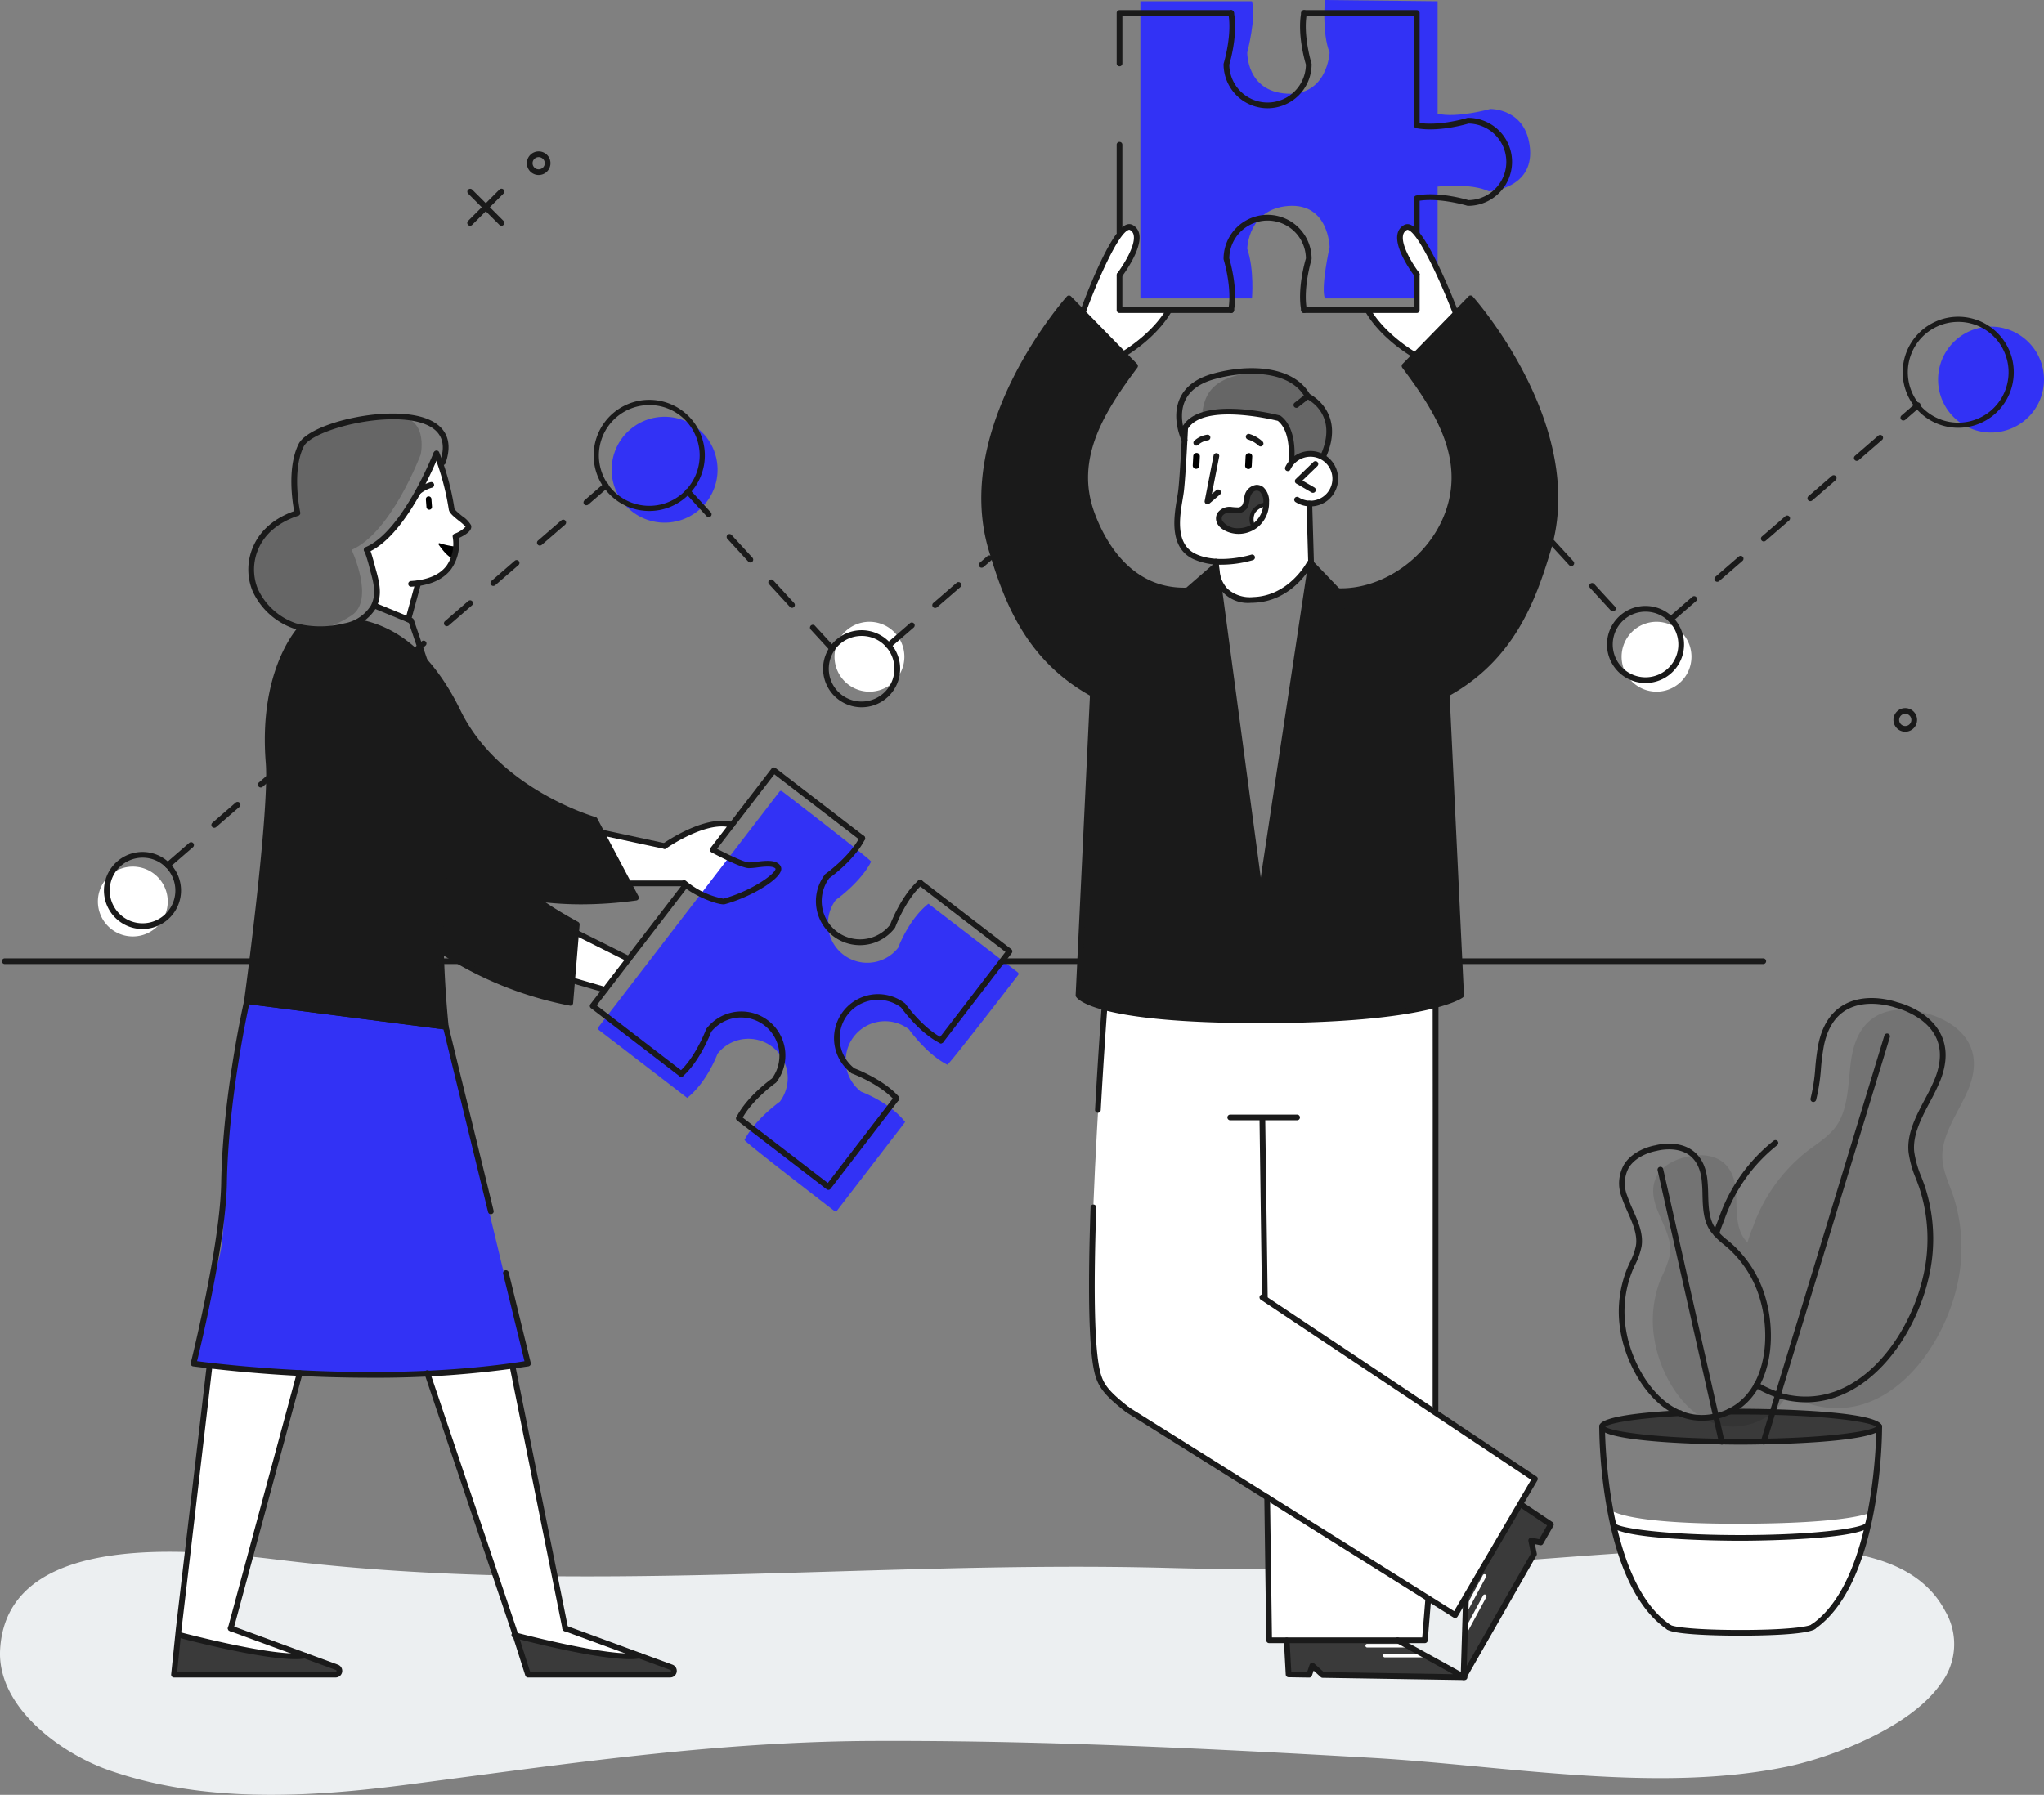 <svg xmlns="http://www.w3.org/2000/svg" width="385.384" height="338.492" viewBox="0 0 385.384 338.492">
  <rect x="0" y="0" width="385.384" height="338.492" fill="#808080" stroke="none"/>
  <g id="Group_4872" data-name="Group 4872" transform="translate(-1121.651 -131.598)">
    <path id="Path_8400" data-name="Path 8400" d="M1487.546,700.187c-6.043,8.581-21.32,14.033-29.178,15.633-24.628,5.015-53.112-.268-77.973-1.7-31.391-1.8-62.808-3.328-94.262-3.2-29.777.123-58.017,4.386-87.437,8.216-18.61,2.423-38.425,3.6-56.449-2.67-9.158-3.183-21.213-11.972-20.573-22.829,1.394-23.659,39.919-18.379,54.175-16.678,55.014,6.56,110.668-.135,165.883,1.331,18.885.5,38.094.419,57.069-.74,17.95-1.1,35.607-2.984,53.727-3,11.717-.006,29.368-.427,35.869,11.858A12.361,12.361,0,0,1,1487.546,700.187Z" transform="translate(0 -250.998)" fill="#eceff1" style="mix-blend-mode: multiply;isolation: isolate"/>
    <g id="Group_4725" data-name="Group 4725" transform="translate(1140.105 193.199)">
      <path id="Path_8401" data-name="Path 8401" d="M1821.182,256.142a9.985,9.985,0,1,1-9.985-9.985A9.988,9.988,0,0,1,1821.182,256.142Z" transform="translate(-1454.252 -246.157)" fill="#3232f5"/>
      <path id="Path_8402" data-name="Path 8402" d="M1356.085,287.757a9.984,9.984,0,1,1-9.985-9.985A9.984,9.984,0,0,1,1356.085,287.757Z" transform="translate(-1239.248 -260.772)" fill="#3232f5"/>
      <path id="Path_8403" data-name="Path 8403" d="M1427.437,356.269a6.586,6.586,0,1,1-6.585-6.588A6.586,6.586,0,0,1,1427.437,356.269Z" transform="translate(-1275.374 -294.014)" fill="#fff"/>
      <path id="Path_8404" data-name="Path 8404" d="M1703.418,356.269a6.586,6.586,0,1,1-6.584-6.588A6.584,6.584,0,0,1,1703.418,356.269Z" transform="translate(-1402.956 -294.014)" fill="#fff"/>
      <path id="Path_8405" data-name="Path 8405" d="M1169.141,442.126a6.586,6.586,0,1,1-6.584-6.587A6.585,6.585,0,0,1,1169.141,442.126Z" transform="translate(-1155.97 -333.705)" fill="#fff"/>
    </g>
    <g id="Group_4727" data-name="Group 4727" transform="translate(1141.255 292.274)">
      <g id="Group_4726" data-name="Group 4726" transform="translate(0 0)">
        <path id="Path_8406" data-name="Path 8406" d="M1165.378,444.935a7.266,7.266,0,1,1,2.97-.638A7.277,7.277,0,0,1,1165.378,444.935Zm0-13.452a6.187,6.187,0,1,0,5.648,3.656A6.145,6.145,0,0,0,1165.374,431.483Z" transform="translate(-1158.109 -430.408)" fill="#1a1a1a"/>
      </g>
    </g>
    <g id="Group_4729" data-name="Group 4729" transform="translate(1276.841 250.456)">
      <g id="Group_4728" data-name="Group 4728" transform="translate(0 0)">
        <path id="Path_8407" data-name="Path 8407" d="M1417.527,367.165a7.264,7.264,0,1,1,2.969-.637A7.278,7.278,0,0,1,1417.527,367.165Zm-.008-13.451a6.187,6.187,0,1,0,5.647,3.656A6.148,6.148,0,0,0,1417.519,353.714Z" transform="translate(-1410.259 -352.638)" fill="#1a1a1a"/>
      </g>
    </g>
    <g id="Group_4731" data-name="Group 4731" transform="translate(1233.601 207.015)">
      <g id="Group_4730" data-name="Group 4730" transform="translate(0 0)">
        <path id="Path_8408" data-name="Path 8408" d="M1340.319,292.8a10.481,10.481,0,1,1,4.28-.92A10.376,10.376,0,0,1,1340.319,292.8Zm-.011-19.97a9.5,9.5,0,1,0,8.668,5.609A9.427,9.427,0,0,0,1340.308,272.826Z" transform="translate(-1329.844 -271.852)" fill="#1a1a1a"/>
      </g>
    </g>
    <g id="Group_4732" data-name="Group 4732" transform="translate(1250.818 223.775)">
      <path id="Path_8409" data-name="Path 8409" d="M1389.593,333.716a.53.53,0,0,1-.4-.174l-3.64-3.965a.538.538,0,0,1,.793-.728l3.64,3.965a.537.537,0,0,1-.4.9Zm-7.565-8.241a.531.531,0,0,1-.4-.174l-3.925-4.276a.538.538,0,0,1,.793-.728l3.925,4.276a.539.539,0,0,1-.033.76A.533.533,0,0,1,1382.027,325.475Zm-7.851-8.55a.53.53,0,0,1-.4-.174l-3.925-4.276a.538.538,0,1,1,.792-.728l3.925,4.276a.538.538,0,0,1-.033.76A.532.532,0,0,1,1374.177,316.924Zm-7.851-8.552a.53.53,0,0,1-.4-.174L1362,303.922a.538.538,0,1,1,.792-.728l3.925,4.276a.537.537,0,0,1-.4.9Z" transform="translate(-1361.863 -303.02)" fill="#1a1a1a"/>
    </g>
    <g id="Group_4733" data-name="Group 4733" transform="translate(1152.738 222.632)">
      <path id="Path_8410" data-name="Path 8410" d="M1180,373.583a.538.538,0,0,1-.353-.945l4.385-3.8a.539.539,0,1,1,.705.814l-4.385,3.8A.541.541,0,0,1,1180,373.583Zm8.771-7.605a.538.538,0,0,1-.353-.945l4.385-3.8a.539.539,0,1,1,.705.815l-4.385,3.8A.541.541,0,0,1,1188.773,365.977Zm8.77-7.606a.538.538,0,0,1-.353-.945l4.386-3.8a.539.539,0,0,1,.705.815l-4.386,3.8A.542.542,0,0,1,1197.543,358.372Zm8.771-7.6a.538.538,0,0,1-.353-.945l4.385-3.8a.539.539,0,0,1,.705.815l-4.385,3.8A.542.542,0,0,1,1206.314,350.768Zm8.771-7.606a.538.538,0,0,1-.353-.945l4.385-3.8a.539.539,0,1,1,.705.815l-4.385,3.8A.541.541,0,0,1,1215.086,343.163Zm8.769-7.6a.538.538,0,0,1-.353-.945l4.386-3.8a.539.539,0,1,1,.706.814l-4.387,3.8A.544.544,0,0,1,1223.855,335.558Zm8.771-7.606a.538.538,0,0,1-.353-.945l4.385-3.8a.539.539,0,1,1,.706.814l-4.385,3.8A.545.545,0,0,1,1232.626,327.952Zm8.771-7.6a.538.538,0,0,1-.353-.945l4.385-3.8a.539.539,0,0,1,.706.815l-4.385,3.8A.543.543,0,0,1,1241.4,320.347Zm8.77-7.606a.538.538,0,0,1-.353-.945l4.387-3.8a.539.539,0,1,1,.705.814l-4.386,3.8A.542.542,0,0,1,1250.167,312.741Zm8.771-7.6a.538.538,0,0,1-.353-.945l3.653-3.168a.539.539,0,1,1,.705.815l-3.652,3.168A.543.543,0,0,1,1258.938,305.137Z" transform="translate(-1179.464 -300.894)" fill="#1a1a1a"/>
    </g>
    <g id="Group_4735" data-name="Group 4735" transform="translate(1424.646 245.879)">
      <g id="Group_4734" data-name="Group 4734" transform="translate(0 0)">
        <path id="Path_8411" data-name="Path 8411" d="M1692.4,358.654a7.266,7.266,0,1,1,2.969-.637A7.28,7.28,0,0,1,1692.4,358.654Zm-.009-13.453a6.125,6.125,0,0,0-2.527.544,6.188,6.188,0,0,0,2.536,11.833,6.188,6.188,0,0,0,5.639-8.72A6.2,6.2,0,0,0,1692.391,345.2Z" transform="translate(-1685.133 -344.126)" fill="#1a1a1a"/>
      </g>
    </g>
    <g id="Group_4737" data-name="Group 4737" transform="translate(1480.387 191.33)">
      <g id="Group_4736" data-name="Group 4736" transform="translate(0)">
        <path id="Path_8412" data-name="Path 8412" d="M1799.277,263.627a10.47,10.47,0,0,1-4.29-20.024,10.379,10.379,0,0,1,4.281-.921,10.472,10.472,0,0,1,.009,20.945Zm-.009-19.97a9.5,9.5,0,1,0,8.667,5.611A9.431,9.431,0,0,0,1799.268,243.657Z" transform="translate(-1788.795 -242.682)" fill="#1a1a1a"/>
      </g>
    </g>
    <g id="Group_4738" data-name="Group 4738" transform="translate(1413.444 233.004)">
      <path id="Path_8413" data-name="Path 8413" d="M1676.613,334.088a.538.538,0,0,1-.4-.174l-3.927-4.276a.539.539,0,0,1,.8-.728l3.926,4.276a.538.538,0,0,1-.4.9Zm-7.849-8.552a.54.54,0,0,1-.4-.174l-3.926-4.276a.539.539,0,0,1,.8-.728l3.926,4.276a.538.538,0,0,1-.4.9Z" transform="translate(-1664.299 -320.183)" fill="#1a1a1a"/>
    </g>
    <g id="Group_4739" data-name="Group 4739" transform="translate(1436.125 207.49)">
      <path id="Path_8414" data-name="Path 8414" d="M1707.019,314.17a.537.537,0,0,1-.351-.945l4.386-3.8a.538.538,0,1,1,.7.814l-4.386,3.8A.537.537,0,0,1,1707.019,314.17Zm8.77-7.605a.537.537,0,0,1-.352-.945l4.387-3.8a.538.538,0,1,1,.7.815l-4.386,3.8A.535.535,0,0,1,1715.788,306.564Zm8.773-7.6a.537.537,0,0,1-.352-.945l4.384-3.8a.538.538,0,1,1,.7.814l-4.383,3.8A.537.537,0,0,1,1724.561,298.959Zm8.769-7.606a.537.537,0,0,1-.351-.945l4.386-3.8a.538.538,0,1,1,.7.815l-4.386,3.8A.536.536,0,0,1,1733.33,291.354Zm8.77-7.6a.537.537,0,0,1-.351-.945l4.386-3.8a.538.538,0,1,1,.7.815l-4.386,3.8A.537.537,0,0,1,1742.1,283.75Zm8.773-7.606a.537.537,0,0,1-.352-.945l2.69-2.333a.538.538,0,1,1,.7.814l-2.689,2.334A.537.537,0,0,1,1750.873,276.144Z" transform="translate(-1706.481 -272.735)" fill="#1a1a1a"/>
    </g>
    <g id="Group_4740" data-name="Group 4740" transform="translate(1288.659 236.336)">
      <path id="Path_8415" data-name="Path 8415" d="M1432.776,343.91a.537.537,0,0,1-.352-.945l4.385-3.8a.539.539,0,0,1,.705.815l-4.385,3.8A.54.54,0,0,1,1432.776,343.91Zm8.771-7.6a.538.538,0,0,1-.353-.945l4.385-3.8a.539.539,0,1,1,.705.814l-4.385,3.8A.541.541,0,0,1,1441.547,336.3Zm8.771-7.6a.532.532,0,0,1-.405-.185.539.539,0,0,1,.053-.76l1.435-1.245a.538.538,0,1,1,.705.813l-1.435,1.246A.542.542,0,0,1,1450.318,328.7Z" transform="translate(-1432.238 -326.381)" fill="#1a1a1a"/>
    </g>
    <path id="Path_8416" data-name="Path 8416" d="M1263.543,291.019s-6.663,15.733-12.674,17.807c0,0,2.936,7.487,1.009,10.185l6.488,3.121,1.859-6.822s7.821-.687,7.3-8.734c0,0,2.131-1.018,2.159-2.06s-3.136-3.341-3.136-3.341-2.148-9.207-2.77-10.156Z" transform="translate(-59.735 -73.697)" fill="#fff"/>
    <path id="Path_8417" data-name="Path 8417" d="M1228.7,302.746s4.453,9.446,0,12.376-11.219,5.171-16.874-2.639,1.98-15.635,6.577-16.74c0,0-1.446-11.211,1.61-13.637s6.457-3.522,15.673-4.518c7.867-.852,6.04,7.194,6.04,7.194S1236.172,299.565,1228.7,302.746Z" transform="translate(-40.759 -67.459)" opacity="0.2"/>
    <path id="Path_8418" data-name="Path 8418" d="M1275.608,322.116a.164.164,0,0,0-.191.247c.583.839,1.7,2.3,2.585,2.578a19.4,19.4,0,0,0,.519-2.2A16.866,16.866,0,0,1,1275.608,322.116Z" transform="translate(-71.07 -88.067)"/>
    <path id="Path_8419" data-name="Path 8419" d="M1229.027,349.681a23.248,23.248,0,0,1,13.548,8.366c5.765,7.242,4.313,10.433,12.921,18.5a46.008,46.008,0,0,0,18.324,10.479l7.767,14.673s-13,1.316-18.859.16l7.7,4.893-1.227,14.793s-15.02-3.258-24.386-9.909l.7,14.412-37.278-4.834s3.986-32.581,4.051-38.559-.755-16.018,1.16-21.414,4.011-9.419,5.065-10.426A20.276,20.276,0,0,0,1229.027,349.681Z" transform="translate(-40.029 -100.815)" fill="#1a1a1a"/>
    <path id="Path_8420" data-name="Path 8420" d="M1323.1,458.716l-.645,9.234,6.1,1.542,4.467-5.816Z" transform="translate(-92.829 -151.22)" fill="#fff"/>
    <path id="Path_8421" data-name="Path 8421" d="M1337.688,431.674l10.441.112s4.907,3.469,7.324,3.491,10.553-5.033,10.453-5.415.693-1.775-1.466-1.689-4.487.214-4.487.214l-6.432-2.871,3.606-4.694s-4.828-1.1-12.68,3.993l-11.907-2.565Z" transform="translate(-97.49 -133.656)" fill="#fff"/>
    <path id="Path_8422" data-name="Path 8422" d="M1190.34,610.551l-5.588,50.817s15.629,4.667,22.584,3.515l-12.978-4.865,12.978-48.054Z" transform="translate(-29.17 -221.41)" fill="#fff"/>
    <path id="Path_8423" data-name="Path 8423" d="M1271.465,611.963l16.047-1.411,9.969,49.556,13.506,4.958s-7.685,1.19-23.084-3.7Z" transform="translate(-69.256 -221.41)" fill="#fff"/>
    <path id="Path_8424" data-name="Path 8424" d="M1183.787,705.055s16.973,4.921,23.084,3.7c0,0,7.165,2,6.983,3.035s-2.77.732-2.77.732l-28.42-.27Z" transform="translate(-28.205 -265.098)" fill="#3a3a3a"/>
    <path id="Path_8425" data-name="Path 8425" d="M1302.036,705.055s18.725,4.921,23.554,3.87c0,0,7,2.229,6.49,3.062s-3.387.533-3.387.533h-24.1Z" transform="translate(-83.389 -265.098)" fill="#3a3a3a"/>
    <path id="Path_8426" data-name="Path 8426" d="M1199.583,482.717s-4.046,22.081-4.211,27.236.509,18.28-1.584,22.88-4.276,18.237-4.276,18.237,19.2,2.31,30.949,2.136,28.384-1.25,31.684-2.068l-15.285-63.586Z" transform="translate(-31.371 -162.315)" fill="#3232f5"/>
    <path id="Path_8427" data-name="Path 8427" d="M1521.5,187.87h21.04s.481-5.383-.886-9.353c0,0,.149-7.531,7.762-8.081s7.763,7.764,7.763,7.764-1.7,7.63-.886,9.67h21.248V166.787s6.252-.728,9.668.885c0,0,8.412-.4,7.756-8.055s-7.5-7.466-7.5-7.466-6.385,1.775-9.923.881v-21.2l-21.248-.232s-.572,6.286.886,9.9c0,0-.382,8.168-8.032,7.762s-7.492-7.762-7.492-7.762,1.756-6.733.883-9.671H1521.5Z" transform="translate(-184.841)" fill="#3232f5"/>
    <path id="Path_8428" data-name="Path 8428" d="M1535.913,279.166s-.51,10.635-.8,12.1-1.645,7.335.388,10.5,6.23,2.2,6.23,2.2l.049,2.643s-.239,4.941,7.228,4.957,10.364-7.175,10.364-7.175l-.046-10.714s4.735-.557,4.884-4.912-5.642-6.147-7.955-3.353c0,0-.2-6.61-2.437-7.892C1553.819,277.524,1538.823,273.633,1535.913,279.166Z" transform="translate(-190.807 -66.844)" fill="#fff"/>
    <path id="Path_8429" data-name="Path 8429" d="M1483,236.248,1495.453,249s-10.24,12.669-9.357,22.151,7.865,20.452,18.786,20.189l5.894-4.372,8.22,61.33,9.388-62.107,5.322,5.255s12.139.253,17.918-9.379,4.626-16.845,1.4-22.468-6.755-10.6-6.755-10.6l12.459-12.749s12.649,15.3,14.9,28.245.19,34.536-19.408,46.353l2.692,56.449s-7.044,5.569-37.22,5.1-34.78-4.388-34.78-4.388L1487.5,311.1s-14.438-8.9-18.669-26.049C1463.419,263.118,1473.688,248.44,1483,236.248Z" transform="translate(-159.8 -48.378)" fill="#1a1a1a"/>
    <path id="Path_8430" data-name="Path 8430" d="M1557.653,270.818s2.878,3.511,2.278,7.688a6.4,6.4,0,0,1,6.22-.541s3.392-7.9-3.155-11.3c0,0-3.715-5.3-8.666-4.848-8.86.8-10.844,3.67-11.257,8.56C1543.073,270.375,1546.906,268.014,1557.653,270.818Z" transform="translate(-194.815 -60.184)" opacity="0.2"/>
    <path id="Path_8431" data-name="Path 8431" d="M1557.576,305.853s.812-3.176-1.337-2.978-1.365,3.39-2.748,3.777-4.384,0-4.458,2.246,4.523,2.159,6.174,1.533C1555.207,310.431,1553.9,306.565,1557.576,305.853Z" transform="translate(-197.57 -79.174)" fill="#3a3a3a"/>
    <path id="Path_8432" data-name="Path 8432" d="M1635.375,676.47c-.018.283.109,15.113.109,15.113l12.7-23.132-.513-2.251,1.716.022s2.064-3.29,1.847-3.427-5.35-4.088-5.35-4.088Z" transform="translate(-237.484 -243.672)" fill="#3a3a3a"/>
    <path id="Path_8433" data-name="Path 8433" d="M1572.824,707.028l.2,6.3,4.113.028.669-1.34,1.865,1.427,26.862.3-12.652-6.859Z" transform="translate(-208.568 -265.942)" fill="#3a3a3a"/>
    <path id="Path_8434" data-name="Path 8434" d="M1735.659,629.533c0,1.57-11.7,2.841-26.126,2.841s-26.125-1.271-26.125-2.841c0-1.119,5.938-2.086,14.571-2.551,1.358-.073,2.912.93,4.392.884,1.635-.052,3.211-1.149,4.965-1.166q1.087-.009,2.2-.009C1723.961,626.69,1735.659,627.963,1735.659,629.533Z" transform="translate(-259.689 -228.871)" fill="#3a3a3a"/>
    <path id="Path_8435" data-name="Path 8435" d="M1753,486.483s-11.8-4.328-14.216,7.573c-.9,4.46-.345,10.313-3.32,14.021-1.439,1.8-3.47,3.011-5.291,4.421a31.515,31.515,0,0,0-10.113,14.23,25.4,25.4,0,0,0-1.023,2.919,7.791,7.791,0,0,1-.674-.829c-1.828-2.633-1.178-6.54-1.579-9.583-1.069-8.113-9.2-5.754-9.2-5.754s-8.363,1.354-5.851,9.143c.939,2.921,3.2,6.174,2.677,9.335a19.652,19.652,0,0,1-1.651,4.344,21.243,21.243,0,0,0-1.244,11.7c1.346,8.128,7.958,18.318,17.552,16a11.327,11.327,0,0,0,6.071-3.67,12.978,12.978,0,0,0,1.5-2.189,21.687,21.687,0,0,0,4.5,2.035,16.8,16.8,0,0,0,10.523-.334c8.6-3.136,14.726-12.954,16.79-21.647a31.548,31.548,0,0,0-.644-17.445c-.749-2.18-1.781-4.306-2-6.6-.451-4.733,3.227-9.318,4.921-13.543C1765.234,489.343,1753,486.483,1753,486.483Z" transform="translate(-267.911 -163.702)" opacity="0.1"/>
    <path id="Path_8436" data-name="Path 8436" d="M1686.24,661.04s2.086,2.671,23.8,2.671,25.3-2.119,25.3-2.119-1.324,14.65-10.8,21.527a70.406,70.406,0,0,1-27.273.091S1689.278,678.49,1686.24,661.04Z" transform="translate(-260.998 -244.751)" fill="#fff"/>
    <path id="Path_8437" data-name="Path 8437" d="M1508.375,220.246s5.941-8.3,2.1-9.068c-3.327-.662-8.873,15.683-8.873,15.683l7.514,8.306s7.722-5.547,8.6-8.539l-9.482.233Z" transform="translate(-175.645 -36.779)" fill="#fff"/>
    <path id="Path_8438" data-name="Path 8438" d="M1610.668,220.088s-5.68-7.879-2.254-8.962c3.233-1.023,9.407,16.4,9.407,16.4l-7.906,7.994s-7.722-5.547-8.6-8.54l9.2-.155Z" transform="translate(-221.742 -36.744)" fill="#fff"/>
    <path id="Path_8439" data-name="Path 8439" d="M1410.481,443.21l-16.846-12.946c-3.561,2.8-5.493,7.722-5.718,8.314a7.409,7.409,0,0,1-11.748-9.029c.515-.37,4.775-3.507,6.659-7.226-.1-.441-16.781-13.262-16.781-13.262a.354.354,0,0,0-.5.066L1331.4,453.559a.355.355,0,0,0,.066.5l16.684,12.822c3.559-2.8,5.491-7.722,5.715-8.314a7.41,7.41,0,0,1,11.751,9.029c-.514.37-4.776,3.506-6.661,7.226.1.44,16.945,13.386,16.945,13.386a.348.348,0,0,0,.215.073.373.373,0,0,0,.281-.138l12.848-16.717c-2.795-3.562-7.722-5.494-8.314-5.72a7.409,7.409,0,0,1,9.031-11.748c.368.513,3.506,4.775,7.226,6.661.438-.1,13.358-16.909,13.358-16.909a.356.356,0,0,0-.065-.5Z" transform="translate(-96.93 -128.232)" fill="#3232f5"/>
    <g id="Group_4741" data-name="Group 4741" transform="translate(1397.732 428.477)">
      <path id="Path_8440" data-name="Path 8440" d="M1635.423,690.812a.329.329,0,0,1-.161-.042.339.339,0,0,1-.14-.462l3.464-6.424a.345.345,0,0,1,.463-.138.338.338,0,0,1,.14.461l-3.463,6.425A.345.345,0,0,1,1635.423,690.812Z" transform="translate(-1635.08 -683.705)" fill="#fff"/>
    </g>
    <g id="Group_4742" data-name="Group 4742" transform="translate(1397.791 432.283)">
      <path id="Path_8441" data-name="Path 8441" d="M1635.533,697.89a.332.332,0,0,1-.162-.042.339.339,0,0,1-.14-.462l3.466-6.422a.342.342,0,0,1,.6.324l-3.466,6.422A.343.343,0,0,1,1635.533,697.89Z" transform="translate(-1635.19 -690.784)" fill="#fff"/>
    </g>
    <g id="Group_4743" data-name="Group 4743" transform="translate(1379.093 441.617)">
      <path id="Path_8442" data-name="Path 8442" d="M1608.059,708.826h-7.3a.342.342,0,1,1,0-.684h7.3a.342.342,0,0,1,0,.684Z" transform="translate(-1600.418 -708.142)" fill="#fff"/>
    </g>
    <g id="Group_4744" data-name="Group 4744" transform="translate(1382.417 443.478)">
      <path id="Path_8443" data-name="Path 8443" d="M1614.239,712.286h-7.3a.342.342,0,0,1,0-.684h7.3a.342.342,0,1,1,0,.684Z" transform="translate(-1606.598 -711.602)" fill="#fff"/>
    </g>
    <path id="Path_8444" data-name="Path 8444" d="M1506.969,484.475s-2.03,30.185-2.2,41.464-.15,24.039,1.032,28.014,5.776,7.545,31.842,22.963l.37,26.953h29.362l.65-7.909,5.048,3.167,15.049-25.684-18.947-12.629-.3-76.768s-16.781,3.889-30.767,2.926S1512.253,486.625,1506.969,484.475Z" transform="translate(-177.07 -162.93)" fill="#fff"/>
    <g id="Group_4748" data-name="Group 4748" transform="translate(1209.752 160.151)">
      <g id="Group_4745" data-name="Group 4745" transform="translate(0 7.036)">
        <path id="Path_8445" data-name="Path 8445" d="M1291.942,204.768a.541.541,0,0,1-.381-.157l-5.911-5.91a.539.539,0,0,1,.762-.761l5.911,5.91a.538.538,0,0,1-.381.919Z" transform="translate(-1285.493 -197.784)" fill="#1a1a1a"/>
      </g>
      <g id="Group_4746" data-name="Group 4746" transform="translate(0 7.036)">
        <path id="Path_8446" data-name="Path 8446" d="M1286.031,204.768a.538.538,0,0,1-.381-.919l5.911-5.91a.538.538,0,0,1,.761.761l-5.911,5.91A.543.543,0,0,1,1286.031,204.768Z" transform="translate(-1285.493 -197.784)" fill="#1a1a1a"/>
      </g>
      <g id="Group_4747" data-name="Group 4747" transform="translate(11.235)">
        <path id="Path_8447" data-name="Path 8447" d="M1308.614,189.152a2.227,2.227,0,1,1,2.226-2.226A2.229,2.229,0,0,1,1308.614,189.152Zm0-3.377a1.151,1.151,0,1,0,1.15,1.151A1.154,1.154,0,0,0,1308.614,185.775Z" transform="translate(-1306.386 -184.699)" fill="#1a1a1a"/>
      </g>
    </g>
    <g id="Group_4750" data-name="Group 4750" transform="translate(1478.652 265.14)">
      <g id="Group_4749" data-name="Group 4749">
        <path id="Path_8448" data-name="Path 8448" d="M1787.794,384.4a2.227,2.227,0,1,1,2.226-2.226A2.228,2.228,0,0,1,1787.794,384.4Zm0-3.377a1.151,1.151,0,1,0,1.15,1.151A1.153,1.153,0,0,0,1787.794,381.022Z" transform="translate(-1785.568 -379.946)" fill="#1a1a1a"/>
      </g>
    </g>
    <g id="Group_4751" data-name="Group 4751" transform="translate(1396.284 312.333)">
      <path id="Path_8449" data-name="Path 8449" d="M1690.206,468.787h-57.281a.538.538,0,0,1,0-1.076h57.281a.538.538,0,1,1,0,1.076Z" transform="translate(-1632.388 -467.711)" fill="#1a1a1a"/>
    </g>
    <g id="Group_4752" data-name="Group 4752" transform="translate(1310.063 312.333)">
      <path id="Path_8450" data-name="Path 8450" d="M1487.087,468.787H1472.58a.538.538,0,0,1,0-1.076h14.507a.538.538,0,0,1,0,1.076Z" transform="translate(-1472.042 -467.711)" fill="#1a1a1a"/>
    </g>
    <g id="Group_4753" data-name="Group 4753" transform="translate(1204.651 312.333)">
      <path id="Path_8451" data-name="Path 8451" d="M1279.39,468.787h-2.846a.538.538,0,0,1,0-1.076h2.846a.538.538,0,0,1,0,1.076Z" transform="translate(-1276.006 -467.711)" fill="#1a1a1a"/>
    </g>
    <g id="Group_4754" data-name="Group 4754" transform="translate(1122.01 312.333)">
      <path id="Path_8452" data-name="Path 8452" d="M1169.5,468.787h-46.638a.538.538,0,0,1,0-1.076H1169.5a.538.538,0,1,1,0,1.076Z" transform="translate(-1122.32 -467.711)" fill="#1a1a1a"/>
    </g>
    <path id="Path_8453" data-name="Path 8453" d="M1540.464,293.463a.63.63,0,0,1-.594-.656l.093-1.754a.624.624,0,0,1,1.247.064l-.09,1.755A.626.626,0,0,1,1540.464,293.463Z" transform="translate(-193.334 -73.44)"/>
    <path id="Path_8454" data-name="Path 8454" d="M1558.828,293.532a.624.624,0,0,1-.59-.654l.09-1.755a.624.624,0,1,1,1.246.066l-.09,1.753A.626.626,0,0,1,1558.828,293.532Z" transform="translate(-201.825 -73.472)"/>
    <g id="Group_4756" data-name="Group 4756" transform="translate(1350.394 236.98)">
      <g id="Group_4755" data-name="Group 4755">
        <path id="Path_8455" data-name="Path 8455" d="M1547.583,329.4a.537.537,0,0,1-.538-.538v-.743a.538.538,0,0,1,1.076,0v.743A.537.537,0,0,1,1547.583,329.4Z" transform="translate(-1547.045 -327.577)" fill="#1a1a1a"/>
      </g>
    </g>
    <g id="Group_4758" data-name="Group 4758" transform="translate(1367.982 226.023)">
      <g id="Group_4757" data-name="Group 4757" transform="translate(0)">
        <path id="Path_8456" data-name="Path 8456" d="M1580.62,319.525a.538.538,0,0,1-.538-.522l-.327-11.249a.536.536,0,0,1,.523-.553.526.526,0,0,1,.553.522l.326,11.249a.536.536,0,0,1-.522.553Z" transform="translate(-1579.755 -307.201)" fill="#1a1a1a"/>
      </g>
    </g>
    <g id="Group_4760" data-name="Group 4760" transform="translate(1343.068 211.735)">
      <g id="Group_4759" data-name="Group 4759" transform="translate(0 0)">
        <path id="Path_8457" data-name="Path 8457" d="M1542.33,306.988a12.4,12.4,0,0,1-5.428-1.1c-4.517-2.212-3.553-7.967-2.978-11.406.1-.593.189-1.125.239-1.57.342-2.97.755-11.678.759-11.765a.57.57,0,0,1,.563-.513.539.539,0,0,1,.512.563c-.018.359-.419,8.832-.765,11.838-.053.458-.142,1.01-.245,1.624-.563,3.347-1.408,8.4,2.387,10.262,4.29,2.1,10.489.2,10.551.179a.538.538,0,0,1,.324,1.026A21.742,21.742,0,0,1,1542.33,306.988Z" transform="translate(-1533.422 -280.63)" fill="#1a1a1a"/>
      </g>
    </g>
    <g id="Group_4762" data-name="Group 4762" transform="translate(1350.924 223.037)">
      <g id="Group_4761" data-name="Group 4761" transform="translate(0 0)">
        <path id="Path_8458" data-name="Path 8458" d="M1552.292,310.9c-1.837,0-3.64-.935-4.1-2.125a2.016,2.016,0,0,1,.174-1.91,2.819,2.819,0,0,1,2.674-1.036,9.719,9.719,0,0,0,.992.067.894.894,0,0,0,.73-.218c.261-.2.382-.293.6-1.623a2.606,2.606,0,0,1,2.328-2.412,2.112,2.112,0,0,1,1.263.441,3.55,3.55,0,0,1,1.079,2.834,5.9,5.9,0,0,1-2.2,4.765A5.778,5.778,0,0,1,1552.292,310.9Zm-1.638-4.015a1.688,1.688,0,0,0-1.4.589.945.945,0,0,0-.059.912,3.5,3.5,0,0,0,3.1,1.436,4.718,4.718,0,0,0,2.879-.993,4.829,4.829,0,0,0,1.781-3.9,2.628,2.628,0,0,0-.641-1.977c-.815-.591-1.7.115-1.89,1.276-.249,1.523-.448,1.878-1.007,2.305a1.907,1.907,0,0,1-1.384.438,10.493,10.493,0,0,1-1.1-.073C1550.834,306.894,1550.743,306.889,1550.654,306.889Z" transform="translate(-1548.031 -301.648)" fill="#1a1a1a"/>
      </g>
    </g>
    <g id="Group_4764" data-name="Group 4764" transform="translate(1357.254 226.407)">
      <g id="Group_4763" data-name="Group 4763" transform="translate(0)">
        <path id="Path_8459" data-name="Path 8459" d="M1560.432,312.615a.38.38,0,0,1-.361-.258,3.4,3.4,0,0,1,.115-2.921,3.6,3.6,0,0,1,2.3-1.517.39.39,0,0,1,.441.311.383.383,0,0,1-.31.441,2.854,2.854,0,0,0-1.781,1.158,2.682,2.682,0,0,0-.047,2.281.379.379,0,0,1-.36.5Z" transform="translate(-1559.803 -307.914)" fill="#1a1a1a"/>
      </g>
    </g>
    <g id="Group_4766" data-name="Group 4766" transform="translate(1356.543 213.425)">
      <g id="Group_4765" data-name="Group 4765" transform="translate(0 0)">
        <path id="Path_8460" data-name="Path 8460" d="M1561.263,286.141a.543.543,0,0,1-.373-.15,5.34,5.34,0,0,0-2-1.159.537.537,0,0,1-.392-.653.546.546,0,0,1,.652-.392,6.343,6.343,0,0,1,2.488,1.427.539.539,0,0,1-.373.927Z" transform="translate(-1558.48 -283.772)" fill="#1a1a1a"/>
      </g>
    </g>
    <g id="Group_4768" data-name="Group 4768" transform="translate(1346.66 213.573)">
      <g id="Group_4767" data-name="Group 4767" transform="translate(0 0)">
        <path id="Path_8461" data-name="Path 8461" d="M1540.64,286.117a.537.537,0,0,1-.4-.895,4.515,4.515,0,0,1,2.438-1.167.516.516,0,0,1,.612.451.537.537,0,0,1-.451.612,3.525,3.525,0,0,0-1.8.819A.53.53,0,0,1,1540.64,286.117Z" transform="translate(-1540.102 -284.047)" fill="#1a1a1a"/>
      </g>
    </g>
    <g id="Group_4770" data-name="Group 4770" transform="translate(1348.777 217.055)">
      <g id="Group_4769" data-name="Group 4769" transform="translate(0 0)">
        <path id="Path_8462" data-name="Path 8462" d="M1544.576,300.166a.527.527,0,0,1-.27-.073.538.538,0,0,1-.258-.568l1.679-8.571a.548.548,0,0,1,.631-.425.541.541,0,0,1,.426.633l-1.383,7.055.836-.71a.537.537,0,1,1,.7.818l-2.008,1.713A.53.53,0,0,1,1544.576,300.166Z" transform="translate(-1544.038 -290.522)" fill="#1a1a1a"/>
      </g>
    </g>
    <g id="Group_4772" data-name="Group 4772" transform="translate(1363.929 216.653)">
      <g id="Group_4771" data-name="Group 4771">
        <path id="Path_8463" data-name="Path 8463" d="M1577.007,300.221a5.2,5.2,0,0,1-2.838-.838.538.538,0,0,1,.585-.9,4.147,4.147,0,1,0,2.253-7.627,4.165,4.165,0,0,0-3.765,2.406.538.538,0,1,1-.976-.454,5.223,5.223,0,1,1,4.741,7.417Z" transform="translate(-1572.216 -289.776)" fill="#1a1a1a"/>
      </g>
    </g>
    <g id="Group_4775" data-name="Group 4775" transform="translate(1343.424 201.032)">
      <g id="Group_4773" data-name="Group 4773" transform="translate(0 0)">
        <path id="Path_8464" data-name="Path 8464" d="M1561.822,277.822a.545.545,0,0,1-.218-.045.539.539,0,0,1-.274-.71c3.389-7.665-2.456-10.464-2.7-10.581a.513.513,0,0,1-.245-.227c-2.724-4.93-10.566-5.286-17.129-3.454-2.8.783-4.657,2.159-5.521,4.089-1.473,3.284.379,7.133.4,7.17a.536.536,0,0,1-.246.721.543.543,0,0,1-.718-.246c-.087-.177-2.092-4.346-.417-8.086,1-2.237,3.09-3.813,6.211-4.685,6.913-1.926,15.2-1.481,18.279,3.825,1.045.569,6.556,4.039,3.075,11.907A.536.536,0,0,1,1561.822,277.822Z" transform="translate(-1534.083 -260.725)" fill="#1a1a1a"/>
      </g>
      <g id="Group_4774" data-name="Group 4774" transform="translate(1.144 7.651)">
        <path id="Path_8465" data-name="Path 8465" d="M1556.759,285.37a.551.551,0,0,1-.535-.6c.006-.055.628-5.422-2.008-7.536-1.308-.322-14.176-3.339-17,1.581a.539.539,0,0,1-.933-.538c3.37-5.858,17.7-2.218,18.31-2.058a.5.5,0,0,1,.187.092c3.229,2.44,2.546,8.339,2.515,8.589A.54.54,0,0,1,1556.759,285.37Z" transform="translate(-1536.21 -274.953)" fill="#1a1a1a"/>
      </g>
    </g>
    <g id="Group_4777" data-name="Group 4777" transform="translate(1365.533 205.775)">
      <g id="Group_4776" data-name="Group 4776">
        <path id="Path_8466" data-name="Path 8466" d="M1575.738,272.28a.538.538,0,0,1-.333-.96l2.111-1.662a.538.538,0,1,1,.665.845l-2.111,1.662A.532.532,0,0,1,1575.738,272.28Z" transform="translate(-1575.2 -269.544)" fill="#1a1a1a"/>
      </g>
    </g>
    <g id="Group_4779" data-name="Group 4779" transform="translate(1339.424 237.724)">
      <g id="Group_4778" data-name="Group 4778" transform="translate(0)">
        <path id="Path_8467" data-name="Path 8467" d="M1546.549,392.672a.538.538,0,0,1-.495-.326l-14.173-33.163a.542.542,0,0,1-.025-.348l1.975-7.543-6.771-1.576a.538.538,0,0,1-.395-.673l3.886-13.541a.512.512,0,0,1,.164-.258l7.085-6.151a.538.538,0,0,1,.886.334l8.375,62.474a.54.54,0,0,1-.485.772C1546.555,392.669,1546.555,392.67,1546.549,392.672Zm-13.607-33.743,12.547,29.358-7.737-57.73-6.211,5.392-3.684,12.845,6.758,1.573a.533.533,0,0,1,.339.246.539.539,0,0,1,.059.415Z" transform="translate(-1526.645 -328.96)" fill="#1a1a1a"/>
      </g>
    </g>
    <g id="Group_4781" data-name="Group 4781" transform="translate(1358.791 237.272)">
      <g id="Group_4780" data-name="Group 4780" transform="translate(0 0)">
        <path id="Path_8468" data-name="Path 8468" d="M1563.2,392.284c-.408-.1-.572-.351-.532-.618l9.519-63.088a.539.539,0,0,1,.921-.292l6.326,6.6a.529.529,0,0,1,.127.224l3.889,13.543a.539.539,0,0,1-.395.673l-6.774,1.576,1.974,7.543a.547.547,0,0,1-.025.353l-14.536,33.164A.542.542,0,0,1,1563.2,392.284Zm9.889-62.463-8.751,57.988,12.829-29.271-2.067-7.9a.539.539,0,0,1,.059-.415.533.533,0,0,1,.339-.246l6.761-1.573-3.7-12.87Z" transform="translate(-1562.661 -328.12)" fill="#1a1a1a"/>
      </g>
    </g>
    <g id="Group_4783" data-name="Group 4783" transform="translate(1350.436 237.274)">
      <g id="Group_4782" data-name="Group 4782" transform="translate(0)">
        <path id="Path_8469" data-name="Path 8469" d="M1554.269,336.13a6.5,6.5,0,0,1-7.144-6.712.538.538,0,0,1,1.076.036,6.057,6.057,0,0,0,1.582,4.038,6.337,6.337,0,0,0,4.846,1.556c6.787-.217,10.128-6.57,10.162-6.634a.547.547,0,0,1,.724-.233.537.537,0,0,1,.233.724c-.146.284-3.653,6.979-11.083,7.218C1554.533,336.129,1554.4,336.13,1554.269,336.13Z" transform="translate(-1547.124 -328.125)" fill="#1a1a1a"/>
      </g>
    </g>
    <g id="Group_4784" data-name="Group 4784" transform="translate(1201.944 225.206)">
      <path id="Path_8470" data-name="Path 8470" d="M1271.648,308.194a.524.524,0,0,0,.482-.561l-.11-1.469a.524.524,0,0,0-1.045.079l.112,1.469A.525.525,0,0,0,1271.648,308.194Z" transform="translate(-1270.973 -305.68)"/>
    </g>
    <g id="Group_4786" data-name="Group 4786" transform="translate(1198.093 241.075)">
      <g id="Group_4785" data-name="Group 4785">
        <path id="Path_8471" data-name="Path 8471" d="M1264.348,343.091c-.429-.1-.6-.393-.519-.679l1.859-6.822a.538.538,0,1,1,1.038.283l-1.859,6.822A.537.537,0,0,1,1264.348,343.091Z" transform="translate(-1263.811 -335.193)" fill="#1a1a1a"/>
      </g>
    </g>
    <g id="Group_4798" data-name="Group 4798" transform="translate(1332.192 133.502)">
      <g id="Group_4788" data-name="Group 4788" transform="translate(20.157 0)">
        <g id="Group_4787" data-name="Group 4787">
          <path id="Path_8472" data-name="Path 8472" d="M1558.982,153.65a8.31,8.31,0,0,1-8.3-8.3.454.454,0,0,1,.025-.159c.016-.053,1.632-5.363.867-9.413a.537.537,0,0,1,.429-.629.531.531,0,0,1,.628.43c.771,4.083-.657,9.123-.874,9.848a7.225,7.225,0,0,0,14.449,0c-.217-.724-1.648-5.767-.876-9.848a.523.523,0,0,1,.628-.43.537.537,0,0,1,.429.629c-.765,4.05.854,9.358.87,9.413a.542.542,0,0,1,.025.159A8.309,8.309,0,0,1,1558.982,153.65Z" transform="translate(-1550.682 -135.138)" fill="#1a1a1a"/>
        </g>
      </g>
      <g id="Group_4790" data-name="Group 4790" transform="translate(20.157 38.609)">
        <g id="Group_4789" data-name="Group 4789">
          <path id="Path_8473" data-name="Path 8473" d="M1565.859,225.448a.536.536,0,0,1-.529-.438c-.768-4.083.659-9.124.876-9.848a7.225,7.225,0,0,0-14.449,0c.217.724,1.647,5.767.877,9.848a.527.527,0,0,1-.628.429.537.537,0,0,1-.43-.628c.765-4.051-.854-9.359-.87-9.413a.539.539,0,0,1-.025-.159,8.3,8.3,0,1,1,16.6,0,.449.449,0,0,1-.025.159c-.016.053-1.632,5.363-.87,9.413a.537.537,0,0,1-.429.628A.6.6,0,0,1,1565.859,225.448Z" transform="translate(-1550.682 -206.939)" fill="#1a1a1a"/>
        </g>
      </g>
      <g id="Group_4793" data-name="Group 4793" transform="translate(34.795 0.002)">
        <g id="Group_4791" data-name="Group 4791">
          <path id="Path_8474" data-name="Path 8474" d="M1599.691,177.641a.537.537,0,0,1-.538-.538v-6.466a.538.538,0,0,1,.438-.529c4.073-.779,9.121.657,9.846.873a7.224,7.224,0,0,0,0-14.447c-.722.215-5.764,1.643-9.846.876a.536.536,0,0,1-.438-.528V136.218h-20.71a.538.538,0,1,1,0-1.076h21.248a.537.537,0,0,1,.538.538v20.747c3.991.572,8.919-.929,8.972-.946a.538.538,0,0,1,.158-.023,8.3,8.3,0,0,1,0,16.6.538.538,0,0,1-.158-.023c-.053-.017-4.986-1.523-8.972-.944V177.1A.537.537,0,0,1,1599.691,177.641Z" transform="translate(-1577.905 -135.142)" fill="#1a1a1a"/>
        </g>
        <g id="Group_4792" data-name="Group 4792" transform="translate(0 49.302)">
          <path id="Path_8475" data-name="Path 8475" d="M1599.691,234.644h-21.248a.538.538,0,1,1,0-1.075h20.71v-6.2a.538.538,0,0,1,1.076,0v6.738A.537.537,0,0,1,1599.691,234.644Z" transform="translate(-1577.905 -226.83)" fill="#1a1a1a"/>
        </g>
      </g>
      <g id="Group_4797" data-name="Group 4797" transform="translate(0 0.002)">
        <g id="Group_4794" data-name="Group 4794" transform="translate(0 49.425)">
          <path id="Path_8476" data-name="Path 8476" d="M1534.777,234.749h-21.043a.537.537,0,0,1-.538-.538V227.6a.538.538,0,0,1,1.075,0v6.078h20.505a.538.538,0,1,1,0,1.075Z" transform="translate(-1513.196 -227.058)" fill="#1a1a1a"/>
        </g>
        <g id="Group_4795" data-name="Group 4795" transform="translate(0 24.829)">
          <path id="Path_8477" data-name="Path 8477" d="M1513.734,198.975a.537.537,0,0,1-.538-.538V181.855a.538.538,0,0,1,1.075,0v16.582A.537.537,0,0,1,1513.734,198.975Z" transform="translate(-1513.196 -181.317)" fill="#1a1a1a"/>
        </g>
        <g id="Group_4796" data-name="Group 4796">
          <path id="Path_8478" data-name="Path 8478" d="M1513.734,145.743a.538.538,0,0,1-.538-.538V135.68a.537.537,0,0,1,.538-.538h21.04a.538.538,0,0,1,0,1.076h-20.5V145.2A.537.537,0,0,1,1513.734,145.743Z" transform="translate(-1513.196 -135.142)" fill="#1a1a1a"/>
        </g>
      </g>
    </g>
    <g id="Group_4809" data-name="Group 4809" transform="translate(1232.861 276.331)">
      <g id="Group_4800" data-name="Group 4800" transform="translate(42.631 12.822)">
        <g id="Group_4799" data-name="Group 4799">
          <path id="Path_8479" data-name="Path 8479" d="M1416.038,445.3a8.3,8.3,0,0,1-6.573-13.357.623.623,0,0,1,.117-.112c.045-.031,4.562-3.255,6.424-6.932a.538.538,0,0,1,.961.485c-1.877,3.708-6.083,6.834-6.7,7.277a7.226,7.226,0,0,0,11.457,8.806c.271-.707,2.206-5.577,5.305-8.344a.538.538,0,1,1,.718.8c-3.079,2.748-5.023,7.943-5.042,7.994a.515.515,0,0,1-.08.141A8.294,8.294,0,0,1,1416.038,445.3Z" transform="translate(-1407.75 -424.603)" fill="#1a1a1a"/>
        </g>
      </g>
      <g id="Group_4802" data-name="Group 4802" transform="translate(16.683 46.018)">
        <g id="Group_4801" data-name="Group 4801">
          <path id="Path_8480" data-name="Path 8480" d="M1370.94,507.036a.538.538,0,0,1-.481-.78c1.878-3.709,6.082-6.834,6.695-7.278a7.225,7.225,0,0,0-11.457-8.8c-.269.706-2.207,5.574-5.3,8.342a.538.538,0,0,1-.718-.8c3.073-2.747,5.025-7.941,5.044-7.992a.532.532,0,0,1,.078-.141,8.3,8.3,0,1,1,13.165,10.116.592.592,0,0,1-.117.112c-.045.031-4.562,3.255-6.424,6.932A.537.537,0,0,1,1370.94,507.036Z" transform="translate(-1359.495 -486.339)" fill="#1a1a1a"/>
        </g>
      </g>
      <g id="Group_4803" data-name="Group 4803" transform="translate(61.735 21.205)">
        <path id="Path_8481" data-name="Path 8481" d="M1447.745,471.026a.537.537,0,0,1-.427-.866l12.59-16.383-16.418-12.62a.539.539,0,1,1,.656-.855l16.846,12.948a.538.538,0,0,1,.1.755l-12.918,16.811A.538.538,0,0,1,1447.745,471.026Z" transform="translate(-1443.279 -440.193)" fill="#1a1a1a"/>
      </g>
      <g id="Group_4804" data-name="Group 4804" transform="translate(46.04 42.764)">
        <path id="Path_8482" data-name="Path 8482" d="M1425.873,500.465a.539.539,0,0,1-.4-.179c-2.749-3.079-7.943-5.026-7.994-5.044a.544.544,0,0,1-.141-.077A8.3,8.3,0,1,1,1427.454,482a.618.618,0,0,1,.112.117c.031.045,3.255,4.562,6.931,6.424a.539.539,0,0,1-.488.96c-3.7-1.878-6.83-6.082-7.273-6.694a7.225,7.225,0,0,0-8.805,11.457c.707.269,5.576,2.206,8.344,5.305a.538.538,0,0,1-.4.9Z" transform="translate(-1414.091 -480.287)" fill="#1a1a1a"/>
      </g>
      <g id="Group_4805" data-name="Group 4805" transform="translate(27.59 61.869)">
        <path id="Path_8483" data-name="Path 8483" d="M1397.161,533.608a.543.543,0,0,1-.328-.111l-16.845-12.945a.539.539,0,0,1,.656-.855l16.417,12.617,12.518-16.29a.539.539,0,0,1,.854.656L1397.588,533.4a.54.54,0,0,1-.357.205A.529.529,0,0,1,1397.161,533.608Z" transform="translate(-1379.778 -515.815)" fill="#1a1a1a"/>
      </g>
      <g id="Group_4808" data-name="Group 4808">
        <g id="Group_4806" data-name="Group 4806" transform="translate(0 21.908)">
          <path id="Path_8484" data-name="Path 8484" d="M1345.691,477.926a.54.54,0,0,1-.328-.11l-16.683-12.822a.539.539,0,0,1-.1-.755l17.312-22.528a.539.539,0,1,1,.854.657l-16.984,22.1,16.255,12.494a.538.538,0,0,1-.328.965Z" transform="translate(-1328.469 -441.501)" fill="#1a1a1a"/>
        </g>
        <g id="Group_4807" data-name="Group 4807" transform="translate(26.237)">
          <path id="Path_8485" data-name="Path 8485" d="M1402.393,414.656a.541.541,0,0,1-.328-.11l-16.252-12.492-7.583,9.867a.539.539,0,1,1-.855-.655l7.911-10.295a.54.54,0,0,1,.358-.205.525.525,0,0,1,.4.106l16.679,12.82a.538.538,0,0,1-.328.965Z" transform="translate(-1377.263 -400.758)" fill="#1a1a1a"/>
        </g>
      </g>
    </g>
    <g id="Group_4811" data-name="Group 4811" transform="translate(1306.668 187.327)">
      <g id="Group_4810" data-name="Group 4810">
        <path id="Path_8486" data-name="Path 8486" d="M1518.389,372.464c-31,0-34.5-4.477-34.8-4.988a.546.546,0,0,1-.071-.3l2.695-56.492c-12.1-6.78-16.2-17.718-19.094-27.453-6.964-23.432,14.521-47.572,14.742-47.813a.5.5,0,0,1,.4-.177.536.536,0,0,1,.386.162l12.457,12.749a.54.54,0,0,1,.046.7c-6.143,8.225-11.828,17.11-8.1,27.3,1.993,5.447,6.957,14.539,17.527,14.179a.553.553,0,0,1,.557.521.539.539,0,0,1-.519.555c-11.254.418-16.483-9.166-18.578-14.885-3.851-10.527,2.027-19.928,7.977-27.941l-11.726-12c-2.826,3.331-20.418,25.205-14.132,46.35,2.855,9.609,6.9,20.41,18.873,26.98a.541.541,0,0,1,.28.5l-2.7,56.615c.665.616,5.872,4.37,33.789,4.37,27.757,0,35.862-3.7,37.245-4.475l-2.7-56.51a.54.54,0,0,1,.28-.5c11.971-6.571,16.019-17.373,18.873-26.98,6.282-21.145-11.307-43.02-14.132-46.35l-11.729,12c5.953,8.008,11.834,17.405,7.98,27.941-3.239,8.844-12.388,15.287-21.264,15a.538.538,0,0,1-.519-.555.517.517,0,0,1,.556-.521c8.416.294,17.129-5.866,20.213-14.29,3.731-10.194-1.958-19.073-8.1-27.3a.54.54,0,0,1,.047-.7L1557.6,235.4a.426.426,0,0,1,.395-.162.535.535,0,0,1,.388.177c.221.241,21.7,24.381,14.741,47.813-2.891,9.734-6.991,20.672-19.093,27.453l2.7,56.492a.539.539,0,0,1-.211.455C1556.252,367.832,1549.792,372.464,1518.389,372.464Z" transform="translate(-1465.728 -235.238)" fill="#1a1a1a"/>
      </g>
    </g>
    <g id="Group_4813" data-name="Group 4813" transform="translate(1198.623 216.572)">
      <g id="Group_4812" data-name="Group 4812" transform="translate(0)">
        <path id="Path_8487" data-name="Path 8487" d="M1265.336,315.3a.538.538,0,0,1-.032-1.075c3.159-.194,5.42-1.167,6.723-2.891a7.287,7.287,0,0,0,1.154-5.406.538.538,0,0,1,.321-.612,5.167,5.167,0,0,0,2.109-1.338,10.17,10.17,0,0,0-1.306-1.149c-1.1-.884-1.771-1.465-1.864-2.1a48.387,48.387,0,0,0-2.807-10.362.538.538,0,0,1,.992-.418,48.57,48.57,0,0,1,2.878,10.622c.064.28.982,1.02,1.476,1.418a5.32,5.32,0,0,1,1.649,1.693c.374,1.02-1.146,1.926-2.324,2.457a8.193,8.193,0,0,1-1.419,5.842c-1.5,1.985-4.03,3.1-7.517,3.317Z" transform="translate(-1264.797 -289.625)" fill="#1a1a1a"/>
      </g>
    </g>
    <g id="Group_4815" data-name="Group 4815" transform="translate(1168.477 209.584)">
      <g id="Group_4814" data-name="Group 4814" transform="translate(0 0)">
        <path id="Path_8488" data-name="Path 8488" d="M1222,317.847a15.747,15.747,0,0,1-4.58-.622,13.328,13.328,0,0,1-7.887-7.1,10.687,10.687,0,0,1,.087-8.352c.92-2.162,3.012-5.053,7.751-6.737-.342-1.806-1.34-8.269.836-12.655,2-4.038,17.424-7.611,24.433-4.666,2.45,1.029,5.007,3.3,3.272,8.291a.548.548,0,0,1-.686.331.539.539,0,0,1-.331-.686c1.172-3.37.273-5.707-2.674-6.945-6.717-2.825-21.448.918-23.052,4.153-2.328,4.694-.671,12.342-.654,12.418a.538.538,0,0,1-.358.628c-3.7,1.211-6.312,3.385-7.55,6.289a9.694,9.694,0,0,0-.107,7.464,12.25,12.25,0,0,0,7.234,6.542,18.527,18.527,0,0,0,9.119,0,7.4,7.4,0,0,0,4.968-3.342c1.072-1.984.577-4.192-.075-6.471l-.082-.312a29.363,29.363,0,0,0-.985-3.336.522.522,0,0,1-.143-.2.537.537,0,0,1,.289-.7c6.912-2.89,12.747-17.6,12.806-17.748a.538.538,0,0,1,1,.392c-.238.608-5.784,14.58-12.859,18.1.194.529.473,1.475.931,3.216l.078.291c.715,2.5,1.251,4.939-.012,7.277a8.55,8.55,0,0,1-5.673,3.879A22.719,22.719,0,0,1,1222,317.847Z" transform="translate(-1208.733 -276.629)" fill="#1a1a1a"/>
      </g>
    </g>
    <g id="Group_4817" data-name="Group 4817" transform="translate(1157.603 319.863)">
      <g id="Group_4816" data-name="Group 4816" transform="translate(0)">
        <path id="Path_8489" data-name="Path 8489" d="M1222.55,553.278a262.461,262.461,0,0,1-33.578-2.139.538.538,0,0,1-.445-.664c.056-.22,5.541-22.152,5.739-33.939.276-16.577,4.288-34.226,4.33-34.4a.523.523,0,0,1,.592-.414l37.491,4.834a.538.538,0,0,1,.454.405l8.493,34.811a.537.537,0,1,1-1.044.255l-8.406-34.452-36.636-4.723c-.639,2.922-3.948,18.759-4.2,33.7-.181,10.822-4.75,30.016-5.627,33.6,4.55.6,34.563,4.288,61.733.012l-4.024-16.5a.537.537,0,1,1,1.044-.254l4.162,17.062a.536.536,0,0,1-.073.424.544.544,0,0,1-.364.235A188.935,188.935,0,0,1,1222.55,553.278Z" transform="translate(-1188.511 -481.715)" fill="#1a1a1a"/>
      </g>
    </g>
    <g id="Group_4819" data-name="Group 4819" transform="translate(1164.623 390.016)">
      <g id="Group_4818" data-name="Group 4818">
        <path id="Path_8490" data-name="Path 8490" d="M1202.1,661.4c-.427-.1-.6-.392-.519-.677l13.005-48.144a.538.538,0,1,1,1.038.28l-13,48.144A.537.537,0,0,1,1202.1,661.4Z" transform="translate(-1201.567 -612.179)" fill="#1a1a1a"/>
      </g>
    </g>
    <g id="Group_4821" data-name="Group 4821" transform="translate(1153.922 388.603)">
      <g id="Group_4820" data-name="Group 4820" transform="translate(0)">
        <path id="Path_8491" data-name="Path 8491" d="M1212.685,668.909H1182.2a.537.537,0,0,1-.534-.594l.9-8.726,5.807-49.562a.538.538,0,0,1,1.069.125l-5.807,49.556-.84,8.125h29.885a.171.171,0,0,0,.059-.331l-20.025-7.352a.538.538,0,1,1,.37-1.01l20.025,7.352a1.247,1.247,0,0,1-.429,2.417Z" transform="translate(-1181.665 -609.552)" fill="#1a1a1a"/>
      </g>
    </g>
    <g id="Group_4823" data-name="Group 4823" transform="translate(1191.923 245.353)">
      <g id="Group_4822" data-name="Group 4822" transform="translate(0 0)">
        <path id="Path_8492" data-name="Path 8492" d="M1262.23,354.816a.54.54,0,0,1-.51-.366l-2.575-7.6-6.476-2.669a.538.538,0,0,1,.41-.995l6.7,2.762a.537.537,0,0,1,.3.324l2.655,7.828a.54.54,0,0,1-.338.682A.567.567,0,0,1,1262.23,354.816Z" transform="translate(-1252.337 -343.148)" fill="#1a1a1a"/>
      </g>
    </g>
    <g id="Group_4826" data-name="Group 4826" transform="translate(1167.674 248.46)">
      <g id="Group_4824" data-name="Group 4824" transform="translate(0 1.002)">
        <path id="Path_8493" data-name="Path 8493" d="M1245.269,427.1c-.068,0-37.559-4.839-37.559-4.839a.535.535,0,0,1-.465-.606c.048-.354,4.817-35.609,4.08-44.879-1.405-17.645,6.026-25.5,6.344-25.824a.538.538,0,0,1,.771.751c-.073.076-7.405,7.87-6.042,24.989.705,8.863-3.39,39.92-4.014,44.571l36.281,4.679c-.359-3.638-1.867-20.469.079-29.313a.538.538,0,0,1,1.051.23c-2.106,9.57-.011,29.447.009,29.646a.538.538,0,0,1-.534.6Z" transform="translate(-1207.24 -350.791)" fill="#1a1a1a"/>
      </g>
      <g id="Group_4825" data-name="Group 4825" transform="translate(16.189 0)">
        <path id="Path_8494" data-name="Path 8494" d="M1284.781,402.619c-39.022,0-47.334-33.744-47.42-34.113a.536.536,0,0,1,.4-.645.544.544,0,0,1,.645.4c.09.389,9.529,38.556,55.8,32.658l-7.3-13.79c-2.143-.659-18.893-6.221-25.9-20.583-4.656-9.538-10.747-15.107-18.108-16.557a.538.538,0,0,1-.424-.633.545.545,0,0,1,.632-.424c7.71,1.519,14.058,7.287,18.867,17.141,7.238,14.839,25.266,20.035,25.446,20.087a.529.529,0,0,1,.331.266l7.767,14.673a.538.538,0,0,1-.4.785A76.334,76.334,0,0,1,1284.781,402.619Z" transform="translate(-1237.346 -348.928)" fill="#1a1a1a"/>
      </g>
    </g>
    <g id="Group_4828" data-name="Group 4828" transform="translate(1204.25 300.508)">
      <g id="Group_4827" data-name="Group 4827" transform="translate(0 0)">
        <path id="Path_8495" data-name="Path 8495" d="M1300.186,466.482a68.469,68.469,0,0,1-24.69-10,.536.536,0,0,1-.139-.748.529.529,0,0,1,.748-.138,68.181,68.181,0,0,0,23.595,9.7l1.148-13.837a53.9,53.9,0,0,1-7.5-4.8.538.538,0,0,1,.721-.8c1.937,1.75,7.541,4.789,7.6,4.818a.542.542,0,0,1,.28.519l-1.227,14.793a.539.539,0,0,1-.214.385A.544.544,0,0,1,1300.186,466.482Z" transform="translate(-1275.262 -445.72)" fill="#1a1a1a"/>
      </g>
    </g>
    <g id="Group_4830" data-name="Group 4830" transform="translate(1155.042 439.419)">
      <g id="Group_4829" data-name="Group 4829">
        <path id="Path_8496" data-name="Path 8496" d="M1206.061,709.132c-6.775,0-21.237-3.84-21.911-4.02a.539.539,0,1,1,.277-1.041c.182.051,18.155,4.826,23.318,3.862a.53.53,0,0,1,.626.431.536.536,0,0,1-.43.626A10.531,10.531,0,0,1,1206.061,709.132Z" transform="translate(-1183.75 -704.053)" fill="#1a1a1a"/>
      </g>
    </g>
    <g id="Group_4832" data-name="Group 4832" transform="translate(1217.718 388.602)">
      <g id="Group_4831" data-name="Group 4831" transform="translate(0)">
        <path id="Path_8497" data-name="Path 8497" d="M1310.815,660.182a.537.537,0,0,1-.527-.432l-9.97-49.556a.536.536,0,0,1,.422-.632.526.526,0,0,1,.633.421l9.969,49.556a.536.536,0,0,1-.421.633A.524.524,0,0,1,1310.815,660.182Z" transform="translate(-1300.307 -609.55)" fill="#1a1a1a"/>
      </g>
    </g>
    <g id="Group_4834" data-name="Group 4834" transform="translate(1201.671 390.016)">
      <g id="Group_4833" data-name="Group 4833" transform="translate(0)">
        <path id="Path_8498" data-name="Path 8498" d="M1316.8,670.124H1290a.538.538,0,0,1-.514-.375l-2.773-8.726-16.216-48.135a.538.538,0,1,1,1.02-.345l16.219,48.144,2.657,8.36H1316.8a.17.17,0,0,0,.059-.331l-20.025-7.352a.538.538,0,1,1,.37-1.01l20.026,7.352a1.247,1.247,0,0,1-.431,2.417Z" transform="translate(-1270.464 -612.18)" fill="#1a1a1a"/>
      </g>
    </g>
    <g id="Group_4836" data-name="Group 4836" transform="translate(1218.108 439.419)">
      <g id="Group_4835" data-name="Group 4835">
        <path id="Path_8499" data-name="Path 8499" d="M1323.346,709.132c-6.776,0-21.237-3.84-21.911-4.02a.539.539,0,1,1,.276-1.041c.182.051,18.161,4.826,23.319,3.862a.524.524,0,0,1,.626.431.537.537,0,0,1-.43.626A10.528,10.528,0,0,1,1323.346,709.132Z" transform="translate(-1301.034 -704.053)" fill="#1a1a1a"/>
      </g>
    </g>
    <g id="Group_4837" data-name="Group 4837" transform="translate(1325.421 173.86)">
      <path id="Path_8500" data-name="Path 8500" d="M1501.142,226.953a.493.493,0,0,1-.183-.033.539.539,0,0,1-.323-.69c.55-1.506,5.458-14.754,8.58-15.934a1.356,1.356,0,0,1,1.159.054,2.417,2.417,0,0,1,1.253,1.688c.625,2.915-3.127,7.877-3.286,8.087a.539.539,0,0,1-.858-.652c1.007-1.322,3.526-5.19,3.094-7.211a1.35,1.35,0,0,0-.718-.967.281.281,0,0,0-.264.008c-2,.757-5.937,9.783-7.946,15.3A.54.54,0,0,1,1501.142,226.953Z" transform="translate(-1500.604 -210.193)" fill="#1a1a1a"/>
    </g>
    <g id="Group_4838" data-name="Group 4838" transform="translate(1332.935 189.542)">
      <path id="Path_8501" data-name="Path 8501" d="M1515.115,248.741a.538.538,0,0,1-.271-1c.056-.032,5.633-3.292,8.4-8.107a.537.537,0,0,1,.932.535c-2.913,5.073-8.555,8.367-8.791,8.506A.554.554,0,0,1,1515.115,248.741Z" transform="translate(-1514.576 -239.357)" fill="#1a1a1a"/>
    </g>
    <g id="Group_4839" data-name="Group 4839" transform="translate(1385.067 173.864)">
      <path id="Path_8502" data-name="Path 8502" d="M1622.539,227.415a.538.538,0,0,1-.5-.347c-2.164-5.692-6.363-15-8.406-15.761a.292.292,0,0,0-.252-.008,1.383,1.383,0,0,0-.728.981c-.429,2,2.027,5.784,3.012,7.074a.539.539,0,0,1-.858.653c-.155-.2-3.827-5.059-3.208-7.95a2.435,2.435,0,0,1,1.265-1.7A1.359,1.359,0,0,1,1614,210.3c3.174,1.173,8.449,14.832,9.04,16.387a.538.538,0,0,1-.311.695A.566.566,0,0,1,1622.539,227.415Z" transform="translate(-1611.526 -210.2)" fill="#1a1a1a"/>
    </g>
    <g id="Group_4840" data-name="Group 4840" transform="translate(1378.987 189.542)">
      <path id="Path_8503" data-name="Path 8503" d="M1609.354,248.741a.556.556,0,0,1-.271-.071c-.236-.139-5.878-3.432-8.791-8.506a.538.538,0,0,1,.933-.535c2.773,4.823,8.344,8.075,8.4,8.107a.538.538,0,0,1-.27,1Z" transform="translate(-1600.22 -239.357)" fill="#1a1a1a"/>
    </g>
    <g id="Group_4841" data-name="Group 4841" transform="translate(1239.887 297.653)">
      <path id="Path_8504" data-name="Path 8504" d="M1352.092,441.488h-10.018a.538.538,0,0,1,0-1.076h10.018a.538.538,0,0,1,0,1.076Z" transform="translate(-1341.536 -440.412)" fill="#1a1a1a"/>
    </g>
    <g id="Group_4842" data-name="Group 4842" transform="translate(1234.513 288.052)">
      <path id="Path_8505" data-name="Path 8505" d="M1343.985,426.2c-.113-.013-12.02-2.577-12.02-2.577a.535.535,0,0,1-.412-.639.525.525,0,0,1,.639-.412l11.906,2.564a.538.538,0,0,1-.114,1.064Z" transform="translate(-1331.54 -422.556)" fill="#1a1a1a"/>
    </g>
    <g id="Group_4843" data-name="Group 4843" transform="translate(1228.992 315.928)">
      <path id="Path_8506" data-name="Path 8506" d="M1328.013,477.279c-.151-.022-6.353-1.828-6.353-1.828a.538.538,0,0,1,.3-1.032l6.2,1.806a.538.538,0,0,1-.151,1.054Z" transform="translate(-1321.273 -474.397)" fill="#1a1a1a"/>
    </g>
    <g id="Group_4844" data-name="Group 4844" transform="translate(1229.863 307.02)">
      <path id="Path_8507" data-name="Path 8507" d="M1333.229,463.8a.538.538,0,0,1-.241-.056l-9.8-4.9a.541.541,0,0,1-.241-.723.535.535,0,0,1,.723-.241l9.8,4.9a.538.538,0,0,1-.241,1.02Z" transform="translate(-1322.894 -457.831)" fill="#1a1a1a"/>
    </g>
    <g id="Group_4845" data-name="Group 4845" transform="translate(1246.419 286.386)">
      <path id="Path_8508" data-name="Path 8508" d="M1365.315,435.224c-1.52,0-6.063-1.847-7.8-3.649a.538.538,0,0,1,.774-.746,15.293,15.293,0,0,0,7.036,3.325c5.655-1.587,9.917-4.864,9.815-5.652-.472-.607-2.2-.4-3.46-.241a13.04,13.04,0,0,1-1.583.132c-1.516-.028-6.5-2.685-7.059-2.988a.537.537,0,0,1-.172-.8l3.083-4.014c-4.688-.631-11.351,4.03-11.42,4.08a.539.539,0,0,1-.622-.88c.325-.226,7.962-5.557,13.14-4.071a.539.539,0,0,1,.279.845l-3.219,4.189c2.077,1.088,5.145,2.547,6.008,2.563a13.81,13.81,0,0,0,1.435-.126c1.685-.2,3.6-.44,4.452.673a1.11,1.11,0,0,1,.143,1.063c-.622,1.876-5.745,4.92-10.543,6.264A1.068,1.068,0,0,1,1365.315,435.224Z" transform="translate(-1353.682 -419.459)" fill="#1a1a1a"/>
    </g>
    <g id="Group_4846" data-name="Group 4846" transform="translate(1200.004 222.512)">
      <path id="Path_8509" data-name="Path 8509" d="M1267.9,303.01a.538.538,0,0,1-.353-.945,7.256,7.256,0,0,1,2.636-1.38.539.539,0,1,1,.268,1.044,6.1,6.1,0,0,0-2.2,1.151A.55.55,0,0,1,1267.9,303.01Z" transform="translate(-1267.365 -300.672)" fill="#1a1a1a"/>
    </g>
    <g id="Group_4847" data-name="Group 4847" transform="translate(1423.181 400.124)">
      <path id="Path_8510" data-name="Path 8510" d="M1695.5,669.851a.526.526,0,0,1-.3-.094c-12.742-8.647-12.795-37.04-12.792-38.245a.538.538,0,1,1,1.075,0c0,.289.05,29.026,12.32,37.353a.538.538,0,0,1-.3.982Z" transform="translate(-1682.408 -630.977)" fill="#1a1a1a"/>
    </g>
    <g id="Group_4848" data-name="Group 4848" transform="translate(1463.009 400.124)">
      <path id="Path_8511" data-name="Path 8511" d="M1757.014,669.76a.538.538,0,0,1-.308-.979c12.146-8.442,12.193-36.976,12.193-37.264a.538.538,0,1,1,1.075,0c0,1.2-.046,29.39-12.653,38.15A.538.538,0,0,1,1757.014,669.76Z" transform="translate(-1756.476 -630.977)" fill="#1a1a1a"/>
    </g>
    <g id="Group_4849" data-name="Group 4849" transform="translate(1444.718 346.612)">
      <path id="Path_8512" data-name="Path 8512" d="M1723,549.685c-.419-.087-.594-.38-.522-.668a15.222,15.222,0,0,1,.7-2.075c.109-.28.224-.571.342-.9a31.909,31.909,0,0,1,10.29-14.472.538.538,0,1,1,.659.851,30.8,30.8,0,0,0-9.935,13.988c-.125.338-.243.637-.354.926a14.5,14.5,0,0,0-.653,1.942A.539.539,0,0,1,1723,549.685Z" transform="translate(-1722.46 -531.46)" fill="#1a1a1a"/>
    </g>
    <g id="Group_4850" data-name="Group 4850" transform="translate(1452.314 319.823)">
      <path id="Path_8513" data-name="Path 8513" d="M1746.437,557.877a18.226,18.226,0,0,1-4.956-.706,22.611,22.611,0,0,1-4.625-2.075.538.538,0,1,1,.54-.93,22.006,22.006,0,0,0,4.377,1.969,16.313,16.313,0,0,0,10.191-.323c8.617-3.14,14.474-12.943,16.454-21.265a30.826,30.826,0,0,0-.631-17.145c-.19-.55-.395-1.1-.6-1.643a19.77,19.77,0,0,1-1.423-5.081c-.333-3.476,1.408-6.772,3.09-9.959a41.023,41.023,0,0,0,1.865-3.836c1.243-3.1,1.278-5.825.1-8.08-2.1-4.038-7.4-5.318-7.448-5.33-.115-.037-5.254-1.87-9.22.348-2.22,1.242-3.681,3.533-4.343,6.81a40.912,40.912,0,0,0-.547,4.237,35.2,35.2,0,0,1-.921,5.986.548.548,0,0,1-.662.375.542.542,0,0,1-.376-.664,34.063,34.063,0,0,0,.886-5.8,42.573,42.573,0,0,1,.562-4.349c.731-3.6,2.372-6.137,4.881-7.537,4.393-2.459,9.814-.517,10.047-.435.174.037,5.77,1.389,8.095,5.861,1.328,2.548,1.309,5.568-.055,8.978a43.3,43.3,0,0,1-1.915,3.937c-1.607,3.048-3.27,6.2-2.972,9.354a18.7,18.7,0,0,0,1.362,4.8c.211.558.42,1.115.616,1.674a31.885,31.885,0,0,1,.656,17.744c-2.045,8.6-8.135,18.75-17.132,22.027A17.093,17.093,0,0,1,1746.437,557.877Z" transform="translate(-1736.587 -481.641)" fill="#1a1a1a"/>
    </g>
    <g id="Group_4851" data-name="Group 4851" transform="translate(1453.634 326.501)">
      <path id="Path_8514" data-name="Path 8514" d="M1739.579,571.6c-.442-.109-.6-.41-.516-.695l23.284-76.464a.539.539,0,0,1,1.032.314l-23.284,76.464A.54.54,0,0,1,1739.579,571.6Z" transform="translate(-1739.041 -494.06)" fill="#1a1a1a"/>
    </g>
    <g id="Group_4854" data-name="Group 4854" transform="translate(1426.875 347.276)">
      <g id="Group_4852" data-name="Group 4852" transform="translate(0)">
        <path id="Path_8515" data-name="Path 8515" d="M1704.948,584.952c-8.667,0-14.191-9.818-15.348-16.787a21.658,21.658,0,0,1,1.281-12c.155-.372.326-.738.494-1.107a12.283,12.283,0,0,0,1.119-3.117c.342-2.058-.618-4.231-1.548-6.332-.419-.951-.817-1.851-1.11-2.752a7.219,7.219,0,0,1,.4-6.184c1.815-2.964,5.714-3.626,5.879-3.653a10.342,10.342,0,0,1,2.633-.326c2.366,0,6.444.85,7.193,6.542a29.363,29.363,0,0,1,.177,2.959c.059,2.3.124,4.672,1.312,6.387a12.426,12.426,0,0,0,2.344,2.333c.311.26.622.521.923.79a21.622,21.622,0,0,1,6.3,10.291c1.65,5.776,1.414,13.817-2.832,18.76a11.844,11.844,0,0,1-6.351,3.844A12.24,12.24,0,0,1,1704.948,584.952Zm-6.2-51.179a9.661,9.661,0,0,0-2.4.3c-.1.019-3.65.63-5.2,3.171a6.2,6.2,0,0,0-.286,5.287,28.045,28.045,0,0,0,1.069,2.646c.992,2.246,2.021,4.568,1.625,6.943a13.444,13.444,0,0,1-1.2,3.391c-.165.358-.33.715-.485,1.076a20.6,20.6,0,0,0-1.206,11.4c1.091,6.6,6.246,15.887,14.285,15.888a11.064,11.064,0,0,0,2.608-.32,10.8,10.8,0,0,0,5.792-3.5c3.985-4.639,4.184-12.264,2.614-17.763a20.584,20.584,0,0,0-5.981-9.783c-.293-.262-.6-.514-.9-.767a13.35,13.35,0,0,1-2.537-2.546c-1.374-1.977-1.439-4.516-1.5-6.97a28.029,28.029,0,0,0-.171-2.849C1704.264,534.744,1701.2,533.773,1698.745,533.773Z" transform="translate(-1689.278 -532.696)" fill="#1a1a1a"/>
      </g>
      <g id="Group_4853" data-name="Group 4853" transform="translate(7.297 4.371)">
        <path id="Path_8516" data-name="Path 8516" d="M1714.939,593.218a.539.539,0,0,1-.525-.419l-11.552-51.317a.539.539,0,0,1,.407-.644.531.531,0,0,1,.644.407l11.552,51.317a.535.535,0,0,1-.525.655Z" transform="translate(-1702.849 -540.824)" fill="#1a1a1a"/>
      </g>
    </g>
    <g id="Group_4855" data-name="Group 4855" transform="translate(1423.181 397.281)">
      <path id="Path_8517" data-name="Path 8517" d="M1709.071,632.45c-1.088,0-26.663-.037-26.663-3.379,0-.566,0-2.29,15.22-3.1a.529.529,0,0,1,.566.51.538.538,0,0,1-.509.566c-9.258.491-13.418,1.442-14.135,2.022,1.156.972,10.539,2.3,25.522,2.3s24.375-1.33,25.526-2.3c-1.15-.973-10.536-2.305-25.526-2.305-.733,0-1.461,0-2.176.01a.538.538,0,1,1-.009-1.076c.719-.006,1.445-.009,2.185-.009,1.088,0,26.663.037,26.663,3.381S1710.159,632.45,1709.071,632.45Z" transform="translate(-1682.408 -625.69)" fill="#1a1a1a"/>
    </g>
    <g id="Group_4856" data-name="Group 4856" transform="translate(1435.737 437.832)">
      <path id="Path_8518" data-name="Path 8518" d="M1719.791,703.341c-2.885,0-12.407-.086-13.825-1.185a.538.538,0,0,1,.659-.852c.479.372,4.48.961,13.166.961,8.912,0,12.919-.625,13.439-1.045a.538.538,0,1,1,.678.836C1732.43,703.25,1722.728,703.341,1719.791,703.341Z" transform="translate(-1705.757 -701.102)" fill="#1a1a1a"/>
    </g>
    <g id="Group_4857" data-name="Group 4857" transform="translate(1425.248 418.372)">
      <path id="Path_8519" data-name="Path 8519" d="M1710.774,668.713c-2.509,0-24.522-.09-24.522-3.211a.538.538,0,0,1,1.076,0c.615.815,9.338,2.136,23.446,2.136,14.188,0,22.973-1.323,23.619-2.236a.486.486,0,0,1,.526-.488.573.573,0,0,1,.525.589C1735.444,668.678,1711.781,668.713,1710.774,668.713Z" transform="translate(-1686.252 -664.913)" fill="#1a1a1a"/>
    </g>
    <g id="Group_4858" data-name="Group 4858" transform="translate(1365.791 218.57)">
      <path id="Path_8520" data-name="Path 8520" d="M1579.083,299.307a.532.532,0,0,1-.271-.073l-2.866-1.67a.536.536,0,0,1-.1-.852l3.336-3.222a.537.537,0,1,1,.746.774l-2.823,2.728,2.25,1.312a.537.537,0,0,1,.2.735A.544.544,0,0,1,1579.083,299.307Z" transform="translate(-1575.679 -293.34)" fill="#1a1a1a"/>
    </g>
    <g id="Group_4860" data-name="Group 4860" transform="translate(1363.717 440.4)">
      <g id="Group_4859" data-name="Group 4859">
        <path id="Path_8521" data-name="Path 8521" d="M1605.891,713.927l-26.762-.43a.535.535,0,0,1-.352-.139l-1.34-1.209-.323.944a.534.534,0,0,1-.519.362l-3.892-.062a.538.538,0,0,1-.529-.508l-.351-6.436a.539.539,0,0,1,1.075-.059l.323,5.936,3,.048.463-1.344a.541.541,0,0,1,.376-.345.532.532,0,0,1,.495.121l1.793,1.62,24.391.392-10.728-5.927a.539.539,0,1,1,.522-.942l12.618,6.971a.538.538,0,0,1-.261,1.009Z" transform="translate(-1571.823 -705.878)" fill="#1a1a1a"/>
      </g>
    </g>
    <g id="Group_4862" data-name="Group 4862" transform="translate(1397.055 414.877)">
      <g id="Group_4861" data-name="Group 4861" transform="translate(0)">
        <path id="Path_8522" data-name="Path 8522" d="M1634.36,691.985c-.382-.087-.544-.308-.538-.554l.466-15.231a.5.5,0,0,1,.553-.521.538.538,0,0,1,.522.555l-.4,13.072,12.106-21.18-.475-2.367a.542.542,0,0,1,.149-.487.518.518,0,0,1,.488-.146l1.393.286,1.489-2.6-5.085-3.407a.538.538,0,1,1,.6-.9l5.5,3.687a.537.537,0,0,1,.168.715l-1.93,3.38a.518.518,0,0,1-.575.26l-.979-.2.358,1.767a.54.54,0,0,1-.062.373l-13.277,23.229A.533.533,0,0,1,1634.36,691.985Z" transform="translate(-1633.822 -658.414)" fill="#1a1a1a"/>
      </g>
    </g>
    <g id="Group_4864" data-name="Group 4864" transform="translate(1353.074 341.799)">
      <g id="Group_4863" data-name="Group 4863" transform="translate(0)">
        <path id="Path_8523" data-name="Path 8523" d="M1565.163,523.585h-12.6a.538.538,0,0,1,0-1.076h12.6a.538.538,0,0,1,0,1.076Z" transform="translate(-1552.029 -522.509)" fill="#1a1a1a"/>
      </g>
    </g>
    <g id="Group_4865" data-name="Group 4865" transform="translate(1391.767 320.579)">
      <path id="Path_8524" data-name="Path 8524" d="M1624.526,560.487a.537.537,0,0,1-.538-.538l.021-76.365a.538.538,0,0,1,1.076,0l-.022,76.365A.537.537,0,0,1,1624.526,560.487Z" transform="translate(-1623.988 -483.047)" fill="#1a1a1a"/>
    </g>
    <g id="Group_4866" data-name="Group 4866" transform="translate(1360.031 413.449)">
      <path id="Path_8525" data-name="Path 8525" d="M1595.236,683.786h-29.362a.537.537,0,0,1-.538-.53l-.37-26.953a.538.538,0,1,1,1.076-.016l.364,26.422h28.336l.606-7.414a.527.527,0,0,1,.581-.493.543.543,0,0,1,.495.58l-.65,7.909A.541.541,0,0,1,1595.236,683.786Z" transform="translate(-1564.967 -655.758)" fill="#1a1a1a"/>
    </g>
    <g id="Group_4867" data-name="Group 4867" transform="translate(1359.126 342.107)">
      <path id="Path_8526" data-name="Path 8526" d="M1564.286,557.782a.536.536,0,0,1-.538-.53l-.463-33.625a.538.538,0,0,1,1.075-.016l.464,33.625a.538.538,0,0,1-.532.545Z" transform="translate(-1563.285 -523.082)" fill="#1a1a1a"/>
    </g>
    <g id="Group_4869" data-name="Group 4869" transform="translate(1333.737 375.73)">
      <g id="Group_4868" data-name="Group 4868">
        <path id="Path_8527" data-name="Path 8527" d="M1578.33,646.617a.536.536,0,0,1-.286-.083l-61.723-38.715a.538.538,0,1,1,.572-.911l61.254,38.42,14.511-24.767L1541.7,586.6a.538.538,0,1,1,.6-.9l51.384,34.244a.537.537,0,0,1,.165.72l-15.049,25.684a.527.527,0,0,1-.336.251A.5.5,0,0,1,1578.33,646.617Z" transform="translate(-1516.069 -585.611)" fill="#1a1a1a"/>
      </g>
    </g>
    <g id="Group_4870" data-name="Group 4870" transform="translate(1328.116 321.006)">
      <path id="Path_8528" data-name="Path 8528" d="M1506.154,504.3a.545.545,0,0,1-.538-.568c.606-10.885,1.237-19.311,1.243-19.4a.539.539,0,0,1,1.076.081c-.006.083-.64,8.5-1.244,19.373A.539.539,0,0,1,1506.154,504.3Z" transform="translate(-1505.616 -483.841)" fill="#1a1a1a"/>
    </g>
    <g id="Group_4871" data-name="Group 4871" transform="translate(1326.983 358.76)">
      <path id="Path_8529" data-name="Path 8529" d="M1510.8,593.312a.534.534,0,0,1-.33-.113c-3.677-2.862-5.014-4.433-5.732-6.721-1.215-3.881-1.532-14.616-.941-31.9a.515.515,0,0,1,.556-.519.538.538,0,0,1,.519.556c-.584,17.167-.285,27.779.893,31.544.578,1.843,1.489,3.175,5.366,6.194a.539.539,0,0,1,.1.755A.547.547,0,0,1,1510.8,593.312Z" transform="translate(-1503.508 -554.053)" fill="#1a1a1a"/>
    </g>
  </g>
</svg>

